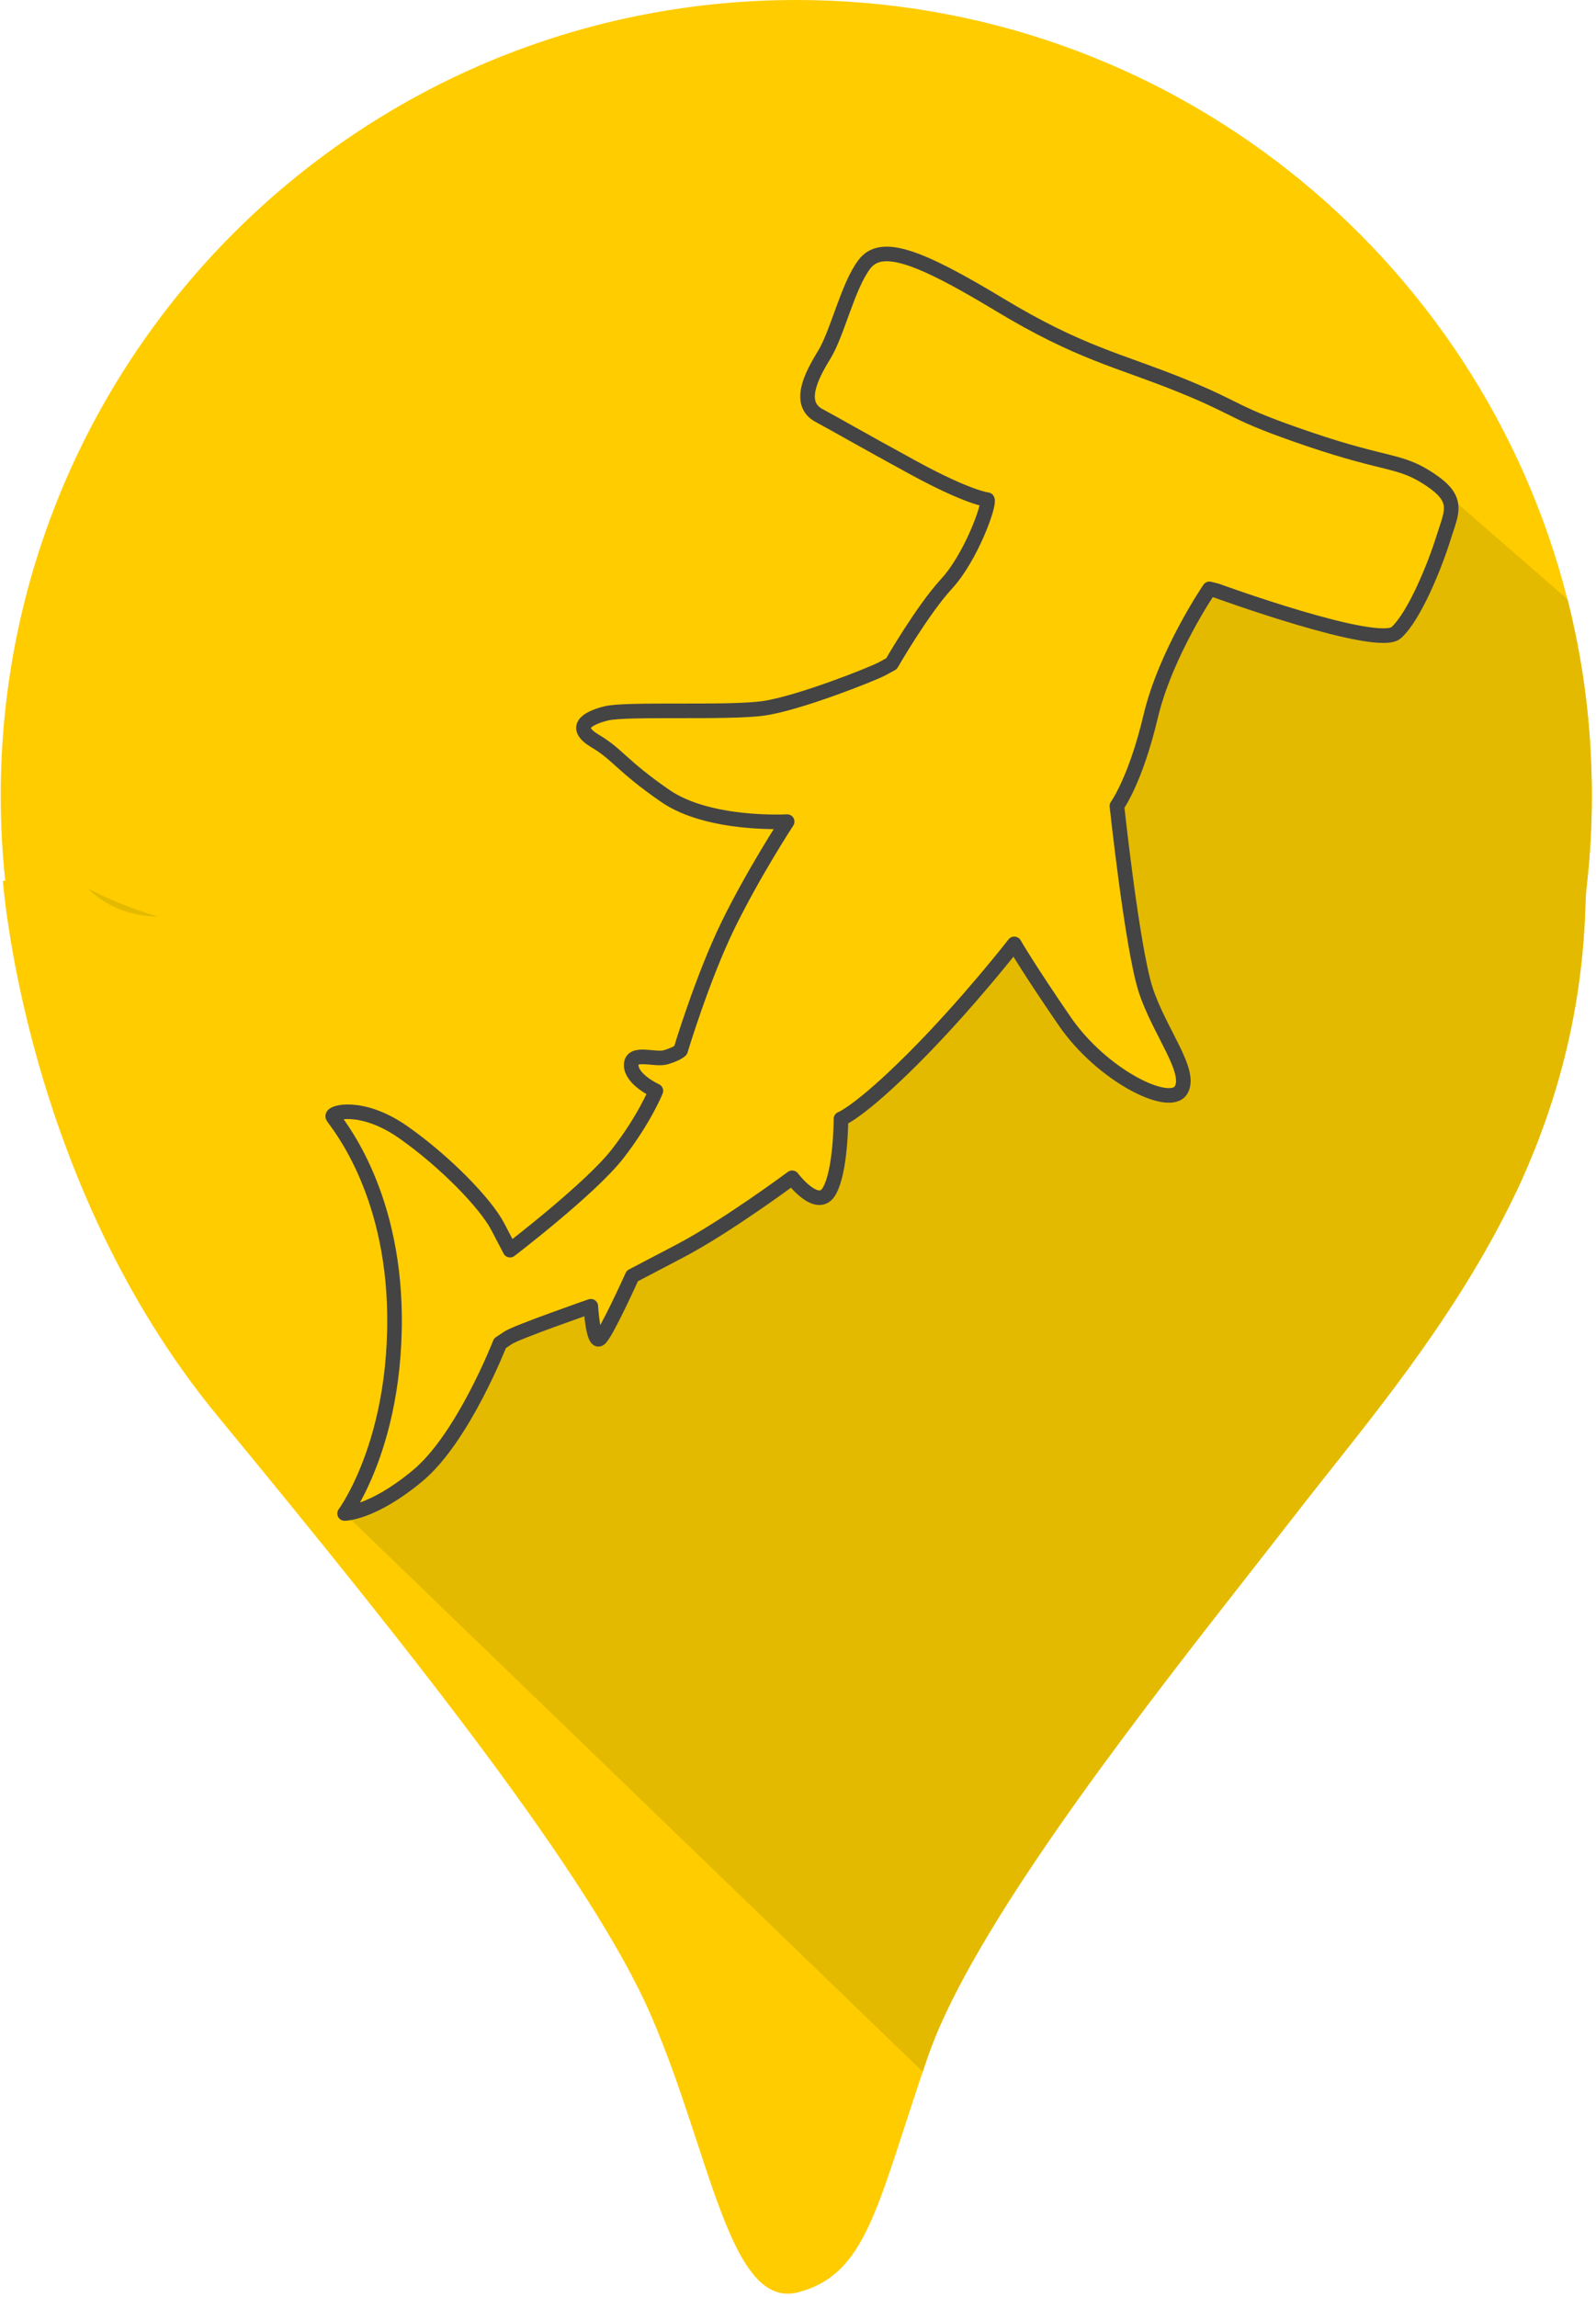 <svg width="328" height="472" viewBox="0 0 328 472" fill="none" xmlns="http://www.w3.org/2000/svg">
<path d="M327.15 163.5C327.15 169.74 326.8 175.88 326.11 181.92C326.07 182.33 326.02 182.74 325.97 183.15L325.85 185.1C325.35 206.95 320.2 225.84 312.75 242.46C312.54 242.94 312.32 243.41 312.1 243.88C300.52 268.56 284.16 288.49 270.9 305.26C270.15 306.22 269.4 307.17 268.66 308.11C267.92 309.04 267.2 309.97 266.49 310.89C256.85 323.33 243.65 339.86 230.83 357.08C224.72 365.29 218.7 373.66 213.2 381.82C211.15 384.86 209.17 387.86 207.29 390.82C204.57 395.11 202.04 399.3 199.77 403.33C195.8 410.38 192.65 416.95 190.66 422.73C190.31 423.76 189.96 424.77 189.63 425.76C180.1 454.01 177.86 467.41 164.12 471.07C149.91 474.86 146.12 442.64 133.79 414.2C121.47 385.77 84.51 339.33 44.7 290.99C4.89 242.65 0.6 181.01 0.6 181.01H1.08C0.46 175.26 0.15 169.42 0.15 163.5C0.15 73.2 73.35 0 163.65 0C240.02 0 304.16 52.36 322.12 123.14C322.17 123.3 322.21 123.46 322.25 123.62C324.66 133.21 326.22 143.14 326.83 153.33C326.95 155.2 327.03 157.08 327.08 158.96C327.13 160.47 327.15 161.98 327.15 163.5Z" fill="#FFCC00"/>
<path d="M18.01 182.56C22.36 184.86 27.23 186.79 32.45 188.39C27.31 188.24 22.27 186.74 18.01 182.56Z" fill="#E3BA00"/>
<path d="M229 184.55C228.88 184.92 228.78 185.22 228.7 185.46L229 184.55Z" fill="#E3BA00"/>
<path d="M327.15 163.5C327.15 169.74 326.8 175.88 326.11 181.92C326.07 182.33 326.02 182.74 325.97 183.15L325.85 185.1C325.35 206.95 320.2 225.84 312.75 242.46C312.54 242.94 312.32 243.41 312.1 243.88C300.52 268.56 284.16 288.49 270.9 305.26C270.15 306.22 269.4 307.17 268.66 308.11C267.92 309.04 267.2 309.97 266.49 310.89C256.85 323.33 243.65 339.86 230.83 357.08C224.72 365.29 218.7 373.66 213.2 381.82C211.15 384.86 209.17 387.86 207.29 390.82C204.57 395.11 202.04 399.3 199.77 403.33C195.8 410.38 192.65 416.95 190.66 422.73C190.31 423.76 189.96 424.77 189.63 425.76L70.82 311.04C70.82 311.04 76.52 311.04 85.86 303.26C95.2 295.48 102.75 276.05 102.75 276.05C102.75 276.05 102.75 276.05 104.48 274.9C106.21 273.75 121.42 268.45 121.42 268.45C121.42 268.45 121.88 276.28 123.27 275.13C124.65 273.98 129.95 262.22 129.95 262.22C129.95 262.22 129.95 262.22 139.63 257.15C149.32 252.08 162.8 242.05 162.8 242.05C162.8 242.05 167.99 248.97 170.41 244.82C172.83 240.67 172.83 229.95 172.83 229.95C172.83 229.95 176.64 228.56 187.7 217.5C198.77 206.43 208.45 193.98 208.45 193.98C208.45 193.98 211.22 198.82 218.82 209.89C226.43 220.96 240.26 227.87 242.69 224.07C245.11 220.26 238.19 211.96 235.42 203.32C232.66 194.67 229.54 165.63 229.54 165.63C229.54 165.63 233.35 160.44 236.46 147.3C239.57 134.16 248.56 121.02 248.56 121.02L249.95 121.36C249.95 121.36 283.15 133.47 286.95 130.01C290.75 126.55 294.9 116.17 296.63 110.64C297.92 106.51 299.22 104.11 297.19 101.43L322.12 123.14C322.17 123.3 322.21 123.46 322.25 123.62C324.66 133.21 326.22 143.14 326.83 153.33C326.95 155.2 327.03 157.08 327.08 158.96C327.13 160.47 327.15 161.98 327.15 163.5Z" fill="#E3BA00"/>
<path d="M296.63 110.64C294.9 116.17 290.75 126.55 286.95 130.01C283.15 133.47 249.95 121.36 249.95 121.36L248.56 121.02C248.56 121.02 239.57 134.16 236.46 147.3C233.35 160.44 229.54 165.63 229.54 165.63C229.54 165.63 232.66 194.67 235.42 203.32C238.19 211.96 245.11 220.26 242.69 224.07C240.26 227.87 226.43 220.96 218.82 209.89C211.22 198.82 208.45 193.98 208.45 193.98C208.45 193.98 198.77 206.43 187.7 217.5C176.64 228.56 172.83 229.95 172.83 229.95C172.83 229.95 172.83 240.67 170.41 244.82C167.99 248.97 162.8 242.05 162.8 242.05C162.8 242.05 149.32 252.08 139.63 257.15C129.95 262.22 129.95 262.22 129.95 262.22C129.95 262.22 124.65 273.98 123.27 275.13C121.88 276.28 121.42 268.45 121.42 268.45C121.42 268.45 106.21 273.75 104.48 274.9C102.75 276.05 102.75 276.05 102.75 276.05C102.75 276.05 95.2 295.48 85.86 303.26C76.52 311.04 70.82 311.04 70.82 311.04L70.83 311.03C70.96 310.85 72.79 308.33 74.87 303.57C77.8 296.88 81.21 285.77 81.08 270.52C80.85 244.01 68.86 230.41 68.4 229.49C67.94 228.56 74.39 226.72 82.92 232.71C91.45 238.71 99.75 247.24 102.29 252.08C104.82 256.92 104.82 256.92 104.82 256.92C104.82 256.92 121.42 244.24 126.95 237.09C132.49 229.95 134.79 224.18 134.79 224.18C134.79 224.18 129.72 221.88 129.72 218.88C129.72 215.88 134.56 217.96 136.87 217.27C139.17 216.57 139.86 215.88 139.86 215.88C139.86 215.88 144.36 200.9 149.66 190.06C154.97 179.23 161.77 168.85 161.77 168.85C161.77 168.85 145.69 169.78 136.69 163.55C127.7 157.33 127.01 155.08 122.34 152.31C117.68 149.55 120.44 147.64 124.59 146.61C128.74 145.57 149.66 146.61 156.92 145.57C164.19 144.53 179.4 138.48 181.3 137.44C183.21 136.4 183.21 136.4 183.21 136.4C183.21 136.4 189.52 125.43 194.53 119.98C199.55 114.53 203.44 103.73 202.92 102.69C202.92 102.69 199.11 102.34 187.7 96.12C176.29 89.89 172.83 87.82 168.34 85.4C163.84 82.98 166.61 77.44 169.37 72.95C172.14 68.45 174.22 58.77 177.67 54.28C181.13 49.78 188.74 52.55 205.34 62.57C221.94 72.6 229.89 73.99 242.69 79.17C255.48 84.36 252.71 84.71 268.97 90.24C285.22 95.77 287.64 94.39 293.87 98.54C295.44 99.59 296.51 100.53 297.19 101.43C299.22 104.11 297.92 106.51 296.63 110.64Z" stroke="#444444" stroke-width="3" stroke-miterlimit="10" stroke-linecap="round" stroke-linejoin="round"/>
</svg>
